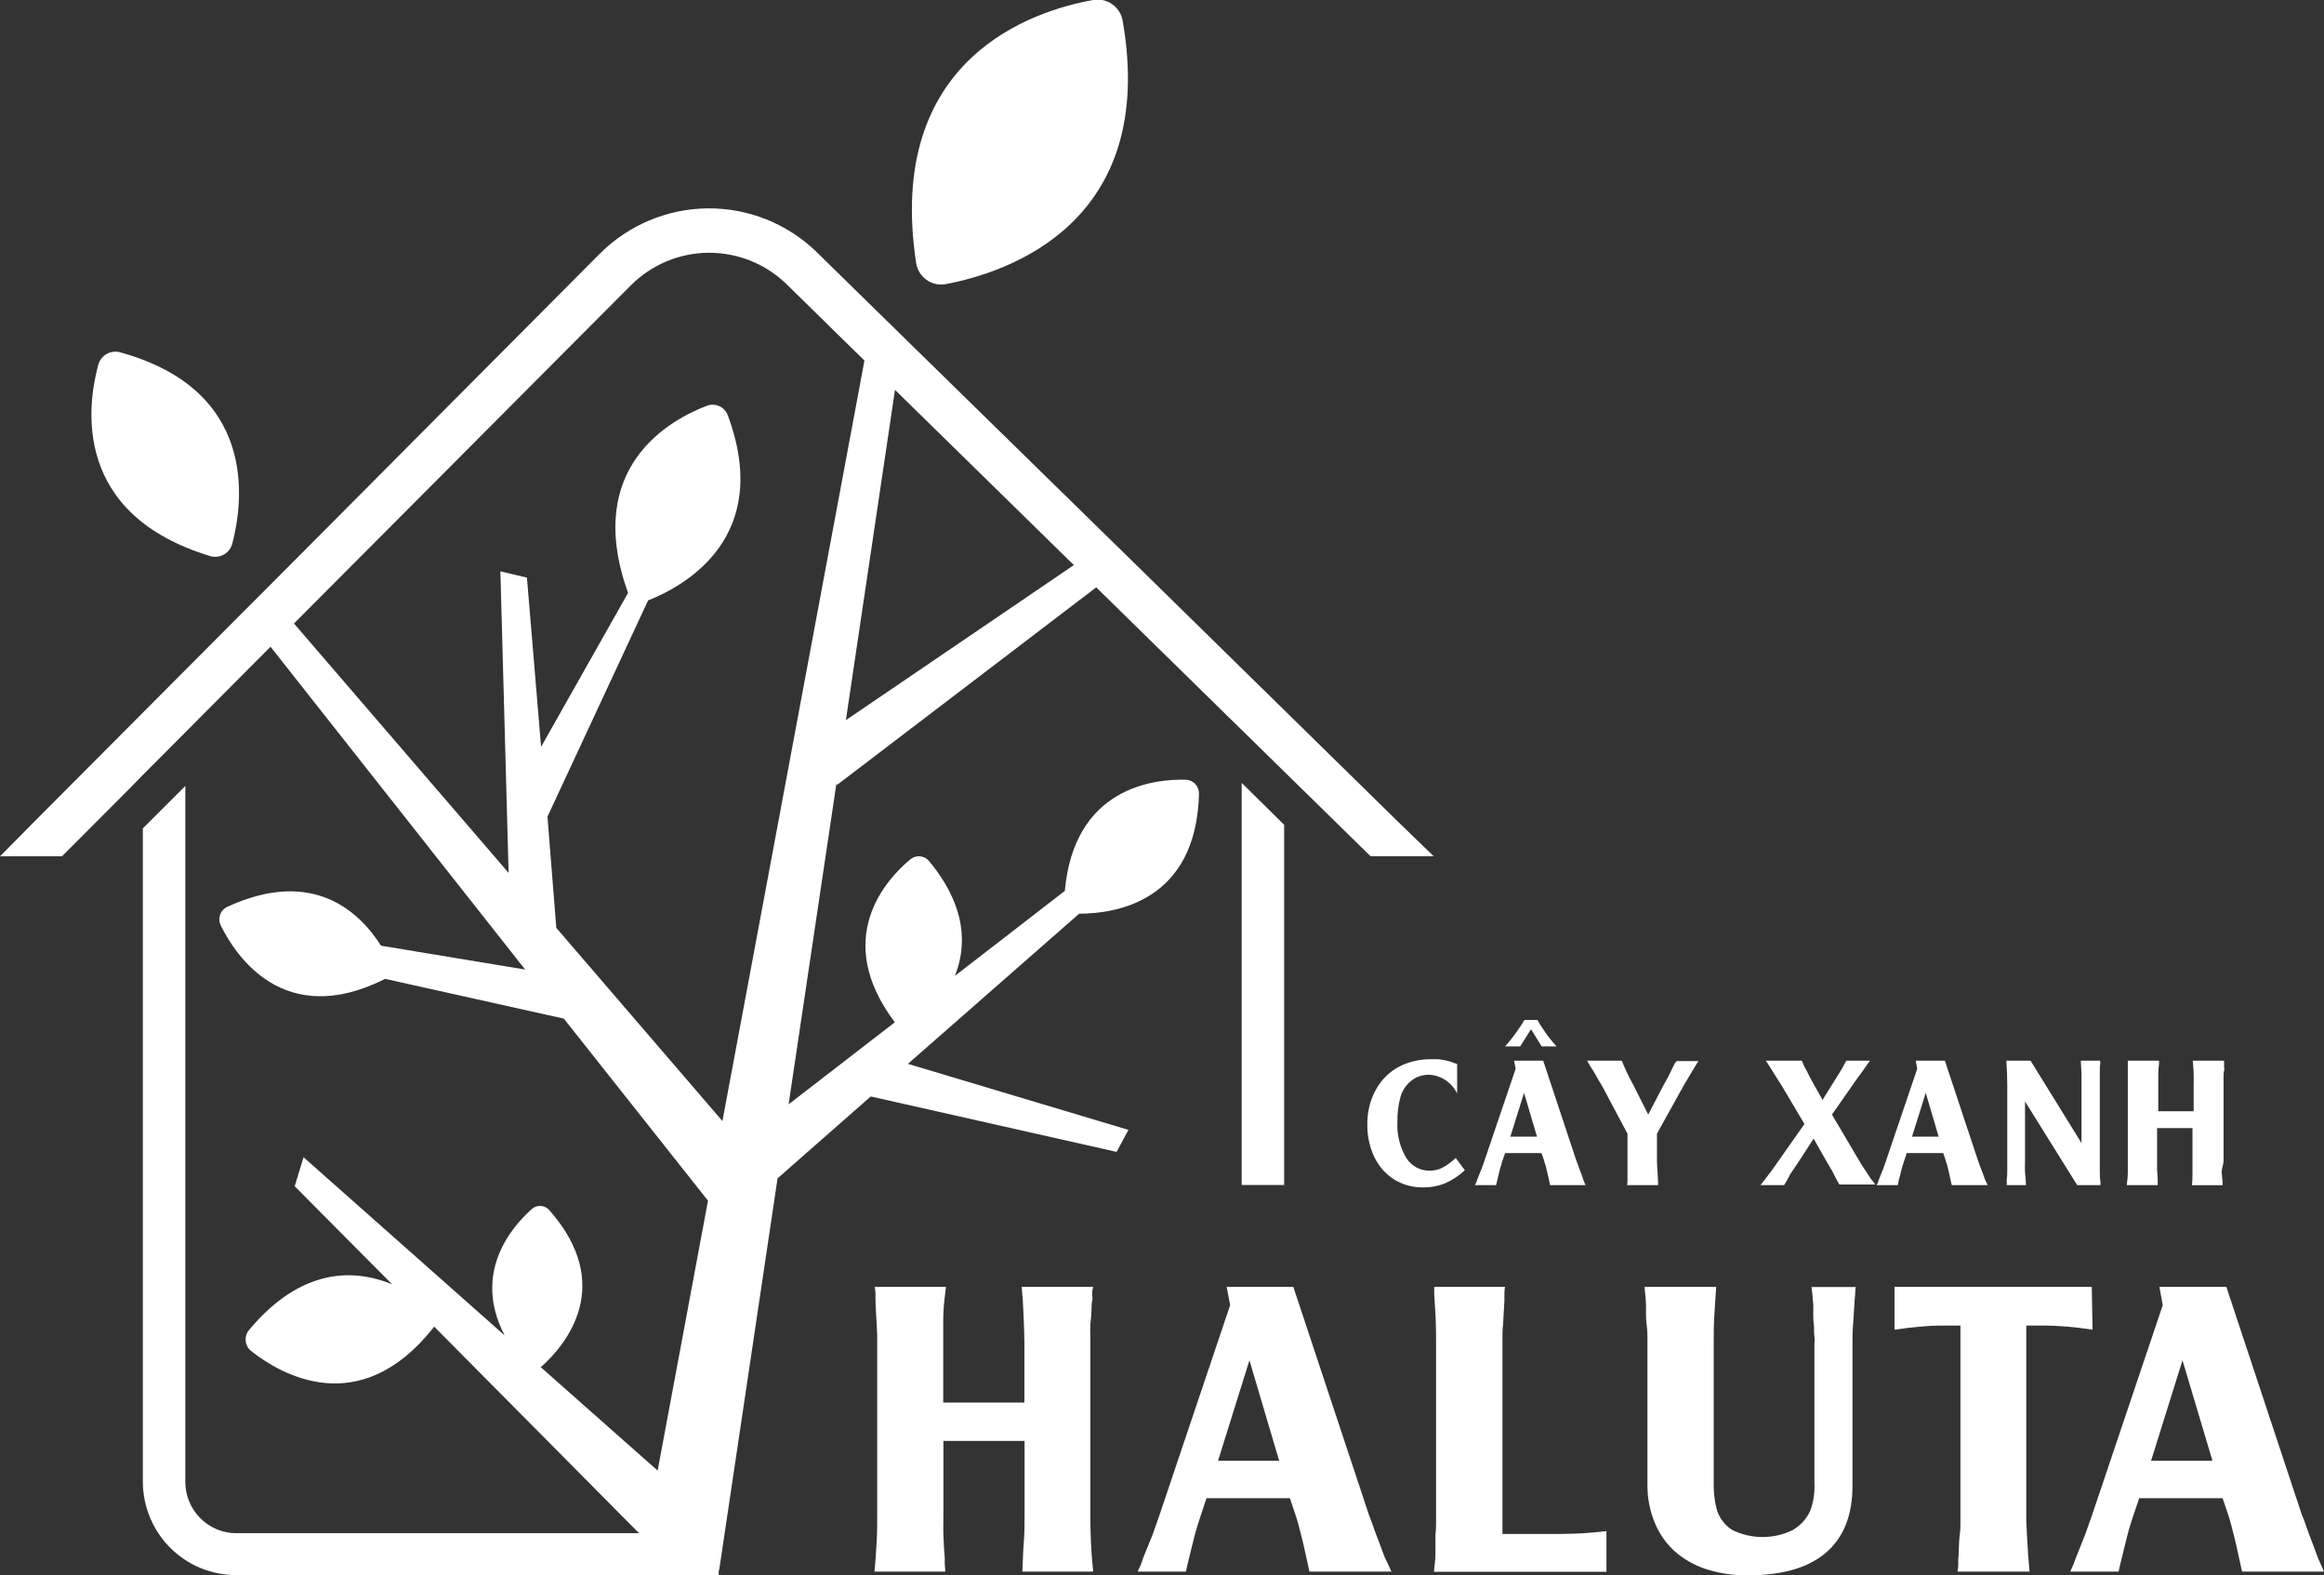 <svg width="90" height="61" viewBox="0 0 90 61" fill="none" xmlns="http://www.w3.org/2000/svg">
<rect x="0" y="0" width="90" height="61" fill="#333333" stroke="none"/>
<g clip-path="url(#clip0_2_4695)">
<path d="M42.334 3.02531e-05C40.01 0.414 34.273 2.245 35.479 10.188C35.5 10.317 35.546 10.441 35.615 10.553C35.684 10.664 35.774 10.76 35.88 10.836C35.986 10.912 36.107 10.965 36.234 10.994C36.361 11.022 36.492 11.025 36.62 11.002C39.02 10.55 44.846 8.636 43.475 0.793C43.428 0.536 43.281 0.308 43.067 0.16C42.853 0.011 42.59 -0.046 42.334 3.02531e-05Z" fill="white"/>
<path d="M4.647 13.64C4.473 13.593 4.286 13.616 4.129 13.706C3.972 13.796 3.856 13.944 3.807 14.12C3.372 15.72 2.796 19.91 8.139 21.531C8.227 21.558 8.319 21.566 8.41 21.555C8.501 21.545 8.589 21.517 8.669 21.472C8.749 21.427 8.819 21.366 8.875 21.294C8.931 21.221 8.973 21.137 8.996 21.049C9.428 19.4 9.983 15.106 4.647 13.64Z" fill="white"/>
<path d="M42.228 51.267C42.248 51.064 42.262 50.885 42.269 50.736C42.276 50.588 42.269 50.46 42.296 50.367C42.324 50.274 42.296 50.195 42.296 50.122C42.296 50.05 42.296 49.953 42.337 49.829H39.568C39.599 50.205 39.627 50.584 39.64 50.96C39.654 51.336 39.671 51.691 39.671 52.012V54.306H36.528V52.012C36.528 51.729 36.528 51.412 36.528 51.064C36.533 50.737 36.558 50.411 36.604 50.088L36.631 49.829H33.876C33.893 49.925 33.904 50.022 33.906 50.119C33.902 50.202 33.902 50.284 33.906 50.367C33.906 50.567 33.93 50.871 33.951 51.267C33.951 51.433 33.971 51.578 33.971 51.695C33.971 51.812 33.971 51.926 33.971 52.012V58.679C33.971 59.024 33.971 59.369 33.947 59.741C33.923 60.114 33.906 60.476 33.865 60.852H36.607C36.607 60.731 36.59 60.631 36.587 60.562C36.583 60.493 36.587 60.414 36.587 60.331C36.566 60.065 36.545 59.776 36.535 59.458C36.525 59.141 36.535 58.879 36.535 58.665V55.792H39.678V58.665C39.678 58.982 39.678 59.355 39.647 59.727C39.616 60.1 39.613 60.493 39.592 60.852H42.334C42.293 60.434 42.262 60.058 42.248 59.72C42.235 59.382 42.224 59.031 42.224 58.686V51.709C42.214 51.588 42.218 51.443 42.228 51.267Z" fill="white"/>
<path d="M53.582 60.186L53.455 59.841C53.411 59.72 53.356 59.576 53.291 59.41C53.226 59.245 53.178 59.096 53.136 58.975C53.095 58.855 53.051 58.751 53.017 58.665L50.086 49.829H47.505L47.639 50.536L44.897 58.679L44.64 59.41C44.544 59.651 44.459 59.865 44.376 60.058C44.294 60.252 44.232 60.427 44.178 60.59L44.058 60.852H45.925L45.984 60.59C46.025 60.427 46.066 60.245 46.114 60.058L46.251 59.507C46.296 59.334 46.344 59.162 46.388 59.027C46.433 58.893 46.474 58.758 46.505 58.665L46.724 58.01H49.953L50.172 58.665C50.203 58.751 50.24 58.869 50.282 59.027C50.323 59.186 50.371 59.372 50.419 59.562C50.467 59.752 50.518 59.972 50.566 60.196C50.614 60.421 50.662 60.638 50.71 60.852H53.884L53.726 60.507C53.664 60.396 53.62 60.289 53.582 60.186ZM47.17 56.561L48.386 52.671L49.538 56.561H47.17Z" fill="white"/>
<path d="M59.919 59.396H58.185V52.012C58.185 51.957 58.185 51.867 58.185 51.75C58.185 51.633 58.185 51.471 58.209 51.267C58.23 50.849 58.247 50.549 58.26 50.367C58.26 50.288 58.26 50.212 58.26 50.136C58.26 50.06 58.26 49.96 58.284 49.829H55.542V50.088C55.563 50.388 55.58 50.702 55.597 51.026C55.614 51.35 55.614 51.681 55.614 52.012V58.679C55.614 58.731 55.614 58.813 55.614 58.934C55.614 59.055 55.614 59.214 55.59 59.41C55.59 59.689 55.59 59.917 55.59 60.1C55.591 60.261 55.581 60.423 55.56 60.583L55.532 60.859H62.212V59.286C61.766 59.334 61.369 59.369 61.006 59.382C60.642 59.396 60.296 59.396 59.919 59.396Z" fill="white"/>
<path d="M70.194 50.174C70.194 50.281 70.215 50.388 70.221 50.498C70.228 50.608 70.221 50.719 70.221 50.843C70.221 50.967 70.221 51.109 70.242 51.271C70.263 51.433 70.242 51.616 70.266 51.747C70.29 51.878 70.266 51.967 70.266 52.016V57.43C70.284 57.79 70.231 58.15 70.108 58.489C69.965 58.807 69.725 59.072 69.423 59.245C69.059 59.422 68.661 59.514 68.257 59.514C67.854 59.514 67.456 59.422 67.092 59.245C66.79 59.057 66.569 58.761 66.475 58.417C66.39 58.072 66.353 57.717 66.366 57.361V51.998C66.366 51.612 66.366 51.257 66.39 50.936C66.414 50.615 66.427 50.246 66.462 49.829H63.692C63.692 49.974 63.713 50.095 63.723 50.198C63.733 50.302 63.74 50.402 63.744 50.502C63.747 50.602 63.744 50.715 63.744 50.846C63.744 50.978 63.744 51.109 63.768 51.281C63.792 51.453 63.799 51.647 63.799 51.767V57.537C63.8 58.031 63.899 58.52 64.09 58.975C64.262 59.393 64.524 59.766 64.858 60.069C65.213 60.379 65.626 60.614 66.074 60.758C66.596 60.924 67.141 61.004 67.689 60.996C69.022 60.996 70.029 60.707 70.711 60.12C71.394 59.534 71.74 58.675 71.74 57.534V52.016C71.74 51.816 71.74 51.553 71.767 51.233C71.794 50.912 71.801 50.622 71.822 50.371C71.822 50.291 71.839 50.215 71.842 50.139C71.846 50.064 71.842 49.964 71.866 49.833H70.153C70.17 49.953 70.18 50.071 70.194 50.174Z" fill="white"/>
<path d="M81.007 49.829H73.367V51.485C73.754 51.429 74.097 51.391 74.395 51.364C74.694 51.336 74.947 51.326 75.149 51.326H75.921V58.665C75.921 58.713 75.921 58.81 75.921 58.948C75.921 59.086 75.921 59.241 75.897 59.41C75.873 59.579 75.866 59.755 75.859 59.914C75.852 60.072 75.859 60.203 75.838 60.331C75.833 60.408 75.833 60.485 75.838 60.562C75.834 60.659 75.823 60.756 75.807 60.852H78.597C78.577 60.617 78.556 60.4 78.542 60.203C78.529 60.007 78.511 59.741 78.494 59.41C78.494 59.241 78.474 59.089 78.47 58.948C78.467 58.806 78.47 58.713 78.47 58.665V51.326H79.262C79.461 51.326 79.708 51.343 80.009 51.364C80.311 51.385 80.65 51.429 81.037 51.485L81.007 49.829Z" fill="white"/>
<path d="M89.842 60.496C89.794 60.396 89.753 60.289 89.715 60.186C89.678 60.083 89.633 59.965 89.588 59.841C89.544 59.717 89.489 59.576 89.424 59.41C89.359 59.245 89.311 59.096 89.27 58.975C89.229 58.855 89.184 58.751 89.146 58.665L86.219 49.829H83.625L83.755 50.536L81.013 58.679C80.955 58.837 80.873 59.079 80.753 59.41C80.657 59.651 80.575 59.865 80.496 60.058C80.417 60.252 80.349 60.427 80.29 60.59L80.174 60.852H82.045L82.103 60.59C82.141 60.427 82.186 60.245 82.234 60.058L82.371 59.507C82.412 59.334 82.46 59.162 82.504 59.027C82.549 58.893 82.594 58.758 82.621 58.665L82.844 58.01H86.072L86.295 58.665C86.322 58.751 86.36 58.869 86.401 59.027C86.442 59.186 86.49 59.372 86.538 59.562C86.586 59.752 86.634 59.972 86.682 60.196C86.73 60.421 86.778 60.638 86.826 60.852H90C89.942 60.717 89.89 60.6 89.842 60.496ZM83.303 56.561L84.52 52.671L85.681 56.561H83.303Z" fill="white"/>
<path d="M48.085 45.884H49.73V31.936L48.085 30.312V45.884Z" fill="white"/>
<path d="M55.865 45.211C55.714 45.288 55.547 45.328 55.378 45.328C55.196 45.333 55.015 45.29 54.854 45.204C54.693 45.117 54.557 44.99 54.459 44.835C54.213 44.419 54.093 43.939 54.117 43.456C54.108 43.113 54.151 42.771 54.244 42.442C54.32 42.2 54.468 41.989 54.669 41.835C54.765 41.759 54.874 41.702 54.991 41.666C55.107 41.629 55.229 41.612 55.351 41.614C55.579 41.627 55.799 41.702 55.989 41.83C56.179 41.958 56.331 42.134 56.43 42.342V41.2L56.17 41.107C56.09 41.083 56.008 41.063 55.926 41.048C55.846 41.031 55.765 41.02 55.683 41.014C55.601 41.014 55.512 41.014 55.416 41.014C55.072 41.01 54.732 41.072 54.411 41.197C54.118 41.311 53.853 41.487 53.633 41.714C53.416 41.945 53.246 42.217 53.133 42.514C53.008 42.844 52.946 43.195 52.952 43.549C52.948 43.883 53.002 44.216 53.113 44.532C53.208 44.815 53.358 45.076 53.555 45.301C53.746 45.514 53.979 45.685 54.24 45.801C54.516 45.921 54.814 45.98 55.114 45.977C55.401 45.98 55.687 45.927 55.954 45.822C56.239 45.697 56.501 45.524 56.728 45.311L56.375 44.835C56.223 44.983 56.051 45.11 55.865 45.211Z" fill="white"/>
<path d="M59.292 39.852L59.703 40.517H60.279L60.132 40.348L60.022 40.214L59.926 40.09L59.833 39.955C59.779 39.879 59.734 39.81 59.693 39.752C59.652 39.693 59.604 39.603 59.539 39.493H59.038C59.005 39.539 58.976 39.588 58.949 39.638C58.922 39.679 58.901 39.717 58.874 39.752L58.805 39.848C58.781 39.879 58.761 39.917 58.733 39.955L58.634 40.09C58.606 40.127 58.575 40.172 58.541 40.214L58.432 40.348C58.394 40.393 58.346 40.452 58.284 40.517H58.87L59.292 39.852Z" fill="white"/>
<path d="M61.29 45.597L61.235 45.446C61.215 45.394 61.194 45.328 61.163 45.26L61.098 45.07C61.078 45.015 61.06 44.97 61.043 44.932L59.762 41.069H58.634L58.696 41.38L57.489 44.939C57.462 45.008 57.428 45.115 57.373 45.26L57.26 45.542C57.227 45.618 57.198 45.695 57.174 45.773L57.119 45.887H57.938L57.966 45.773C57.983 45.701 58 45.625 58.02 45.542C58.041 45.459 58.062 45.377 58.079 45.301C58.097 45.23 58.119 45.159 58.144 45.09C58.144 45.025 58.178 44.977 58.188 44.932L58.288 44.646H59.696L59.796 44.932C59.796 44.97 59.823 45.025 59.844 45.09C59.864 45.156 59.882 45.235 59.902 45.325C59.923 45.415 59.943 45.504 59.967 45.601L60.029 45.887H61.4C61.376 45.828 61.355 45.777 61.335 45.732C61.316 45.688 61.301 45.644 61.29 45.597ZM58.49 44.011L59.021 42.314L59.522 44.011H58.49Z" fill="white"/>
<path d="M64.861 41.166C64.802 41.279 64.751 41.383 64.707 41.48C64.662 41.576 64.624 41.648 64.6 41.7L64.419 42.024L63.829 43.156L63.26 42.024L63.089 41.7L63.007 41.531C62.959 41.421 62.924 41.348 62.904 41.307C62.882 41.261 62.862 41.214 62.846 41.166L62.801 41.069H61.461L61.54 41.207L61.598 41.304L61.684 41.438C61.725 41.507 61.78 41.593 61.841 41.707C61.903 41.821 61.934 41.869 61.968 41.924C61.986 41.959 62.007 41.993 62.03 42.024L63.027 43.897V44.932C63.027 44.987 63.027 45.056 63.027 45.135C63.027 45.215 63.027 45.297 63.027 45.384C63.027 45.47 63.027 45.559 63.027 45.646C63.027 45.732 63.027 45.818 63.01 45.887H64.213V45.773C64.213 45.646 64.192 45.504 64.186 45.346C64.179 45.187 64.168 45.053 64.168 44.932V43.897L65.197 42.042L65.389 41.718L65.581 41.397C65.632 41.307 65.697 41.207 65.772 41.086H64.933L64.861 41.166Z" fill="white"/>
<path d="M72.466 45.663C72.432 45.608 72.391 45.549 72.346 45.484C72.302 45.418 72.254 45.346 72.199 45.26L72.076 45.07L71.993 44.932L70.945 43.156L71.729 42.035C71.767 41.976 71.805 41.924 71.839 41.876C71.873 41.828 71.914 41.773 71.952 41.718C71.99 41.662 72.038 41.607 72.082 41.542C72.127 41.476 72.189 41.4 72.25 41.304L72.418 41.069H71.503C71.466 41.128 71.442 41.176 71.424 41.207L71.376 41.304L71.27 41.48C71.226 41.555 71.178 41.631 71.13 41.707L70.924 42.035L70.581 42.587L70.269 42.035C70.184 41.876 70.105 41.742 70.047 41.621C69.988 41.5 69.933 41.4 69.882 41.31C69.863 41.277 69.847 41.243 69.834 41.207C69.834 41.176 69.803 41.128 69.776 41.069H68.381L68.46 41.183C68.494 41.242 68.542 41.317 68.607 41.417L68.789 41.707C68.888 41.859 68.96 41.969 68.998 42.035L69.879 43.521L68.888 44.932C68.693 45.221 68.456 45.539 68.179 45.887H69.094C69.166 45.77 69.231 45.66 69.289 45.542C69.347 45.425 69.412 45.342 69.474 45.249L69.694 44.922L70.235 44.087L70.712 44.928L70.9 45.249C70.953 45.336 71.001 45.426 71.044 45.518C71.106 45.639 71.167 45.76 71.232 45.863H72.621C72.579 45.811 72.552 45.766 72.528 45.735C72.504 45.704 72.49 45.697 72.466 45.663Z" fill="white"/>
<path d="M76.846 45.597L76.791 45.446L76.719 45.26C76.692 45.187 76.671 45.121 76.65 45.07L76.599 44.932L75.317 41.069H74.19L74.248 41.38L73.041 44.939L72.928 45.26L72.815 45.542C72.782 45.618 72.754 45.695 72.73 45.773L72.675 45.887H73.494L73.521 45.773C73.521 45.701 73.556 45.625 73.576 45.542C73.597 45.459 73.617 45.377 73.634 45.301C73.652 45.225 73.676 45.153 73.696 45.09C73.71 45.037 73.727 44.984 73.748 44.932L73.84 44.646H75.252L75.352 44.932C75.352 44.97 75.379 45.025 75.4 45.09C75.42 45.156 75.437 45.235 75.458 45.325C75.478 45.415 75.502 45.504 75.519 45.601C75.537 45.697 75.564 45.794 75.585 45.887H76.973C76.945 45.828 76.925 45.777 76.901 45.732C76.878 45.689 76.86 45.644 76.846 45.597ZM74.046 44.011L74.577 42.314L75.077 44.011H74.046Z" fill="white"/>
<path d="M80.609 41.566C80.609 41.728 80.609 41.876 80.609 42.021V44.259L78.635 41.069H77.699C77.723 41.414 77.734 41.735 77.734 42.024V45.066C77.734 45.121 77.734 45.187 77.734 45.26C77.734 45.425 77.734 45.556 77.713 45.653C77.713 45.691 77.713 45.725 77.713 45.756C77.717 45.8 77.717 45.843 77.713 45.887H78.457C78.457 45.735 78.433 45.57 78.422 45.394C78.412 45.218 78.422 45.049 78.422 44.932V42.649L80.441 45.887H81.342V45.773C81.325 45.638 81.317 45.502 81.318 45.366V41.897C81.318 41.852 81.318 41.783 81.318 41.7C81.318 41.617 81.318 41.473 81.318 41.4C81.318 41.328 81.318 41.262 81.335 41.193V41.069H80.582C80.592 41.242 80.602 41.404 80.609 41.566Z" fill="white"/>
<path d="M86.11 44.939V41.893C86.11 41.842 86.11 41.776 86.11 41.7C86.11 41.624 86.11 41.531 86.131 41.466C86.151 41.4 86.131 41.348 86.131 41.304C86.129 41.269 86.129 41.235 86.131 41.2C86.131 41.169 86.131 41.124 86.131 41.069H84.918C84.935 41.235 84.945 41.414 84.952 41.566C84.959 41.718 84.952 41.886 84.952 42.024V43.028H83.581V42.024C83.581 41.904 83.581 41.766 83.581 41.607C83.582 41.465 83.592 41.324 83.612 41.183V41.069H82.402C82.404 41.112 82.404 41.154 82.402 41.197C82.402 41.231 82.402 41.266 82.402 41.304C82.402 41.342 82.402 41.528 82.402 41.7C82.402 41.773 82.402 41.835 82.402 41.886C82.402 41.938 82.402 41.986 82.402 42.024V44.939C82.402 45.09 82.402 45.246 82.402 45.404C82.402 45.563 82.381 45.725 82.364 45.887H83.56C83.56 45.835 83.56 45.791 83.56 45.76V45.663C83.56 45.546 83.54 45.418 83.536 45.28C83.533 45.142 83.536 45.025 83.536 44.935V43.68H84.907V44.935C84.907 45.077 84.907 45.232 84.907 45.401C84.907 45.57 84.907 45.746 84.883 45.891H86.076C86.076 45.711 86.045 45.546 86.038 45.397C86.031 45.249 86.11 45.094 86.11 44.939Z" fill="white"/>
<path d="M53.092 33.154H55.522L54.199 31.874L43.814 21.69L43.016 20.91L34.958 13.023L33.841 11.93L31.599 9.733C30.469 8.65 28.964 8.053 27.404 8.068C25.844 8.083 24.35 8.708 23.24 9.812L10.282 22.831L9.422 23.69L1.326 31.816L0.826 32.323L0 33.157H2.399L5.066 30.484L5.532 30.005L7.177 28.357L7.708 27.822L10.477 25.042L20.337 37.541L14.754 36.617C13.945 35.337 12.143 33.571 8.801 35.113C8.737 35.143 8.679 35.186 8.632 35.239C8.584 35.292 8.547 35.354 8.524 35.422C8.501 35.489 8.491 35.561 8.496 35.632C8.5 35.703 8.519 35.773 8.551 35.837C9.141 37.03 11.005 39.831 14.85 37.934L14.909 37.9L21.835 39.441L27.418 46.491L25.468 56.941L20.937 52.933L21.002 52.885C21.887 52.081 23.847 49.781 21.276 46.86C21.235 46.811 21.183 46.771 21.126 46.743C21.069 46.714 21.006 46.697 20.942 46.694C20.878 46.69 20.814 46.699 20.754 46.72C20.694 46.742 20.638 46.775 20.591 46.818C19.837 47.487 18.274 49.27 19.542 51.705L11.755 44.808L11.413 45.932L15.183 49.726C13.754 49.143 11.701 49.036 9.644 51.498C9.595 51.557 9.559 51.624 9.536 51.697C9.514 51.77 9.506 51.847 9.514 51.923C9.522 51.999 9.544 52.072 9.581 52.139C9.617 52.206 9.667 52.265 9.727 52.312C10.834 53.188 13.901 55.03 16.773 51.422L16.811 51.364L24.748 59.365H9.147C8.625 59.364 8.124 59.155 7.755 58.783C7.386 58.412 7.178 57.908 7.177 57.382V30.433L5.532 32.074V57.365C5.532 57.842 5.626 58.314 5.808 58.754C5.99 59.194 6.257 59.594 6.593 59.931C6.929 60.267 7.327 60.533 7.766 60.715C8.204 60.896 8.673 60.988 9.147 60.986H27.833V60.8H27.85L30.112 45.625L33.721 42.455L43.242 44.601L43.701 43.749L35.16 41.193L41.792 35.378C43.139 35.378 46.33 34.954 46.433 30.729C46.434 30.591 46.383 30.457 46.288 30.357C46.193 30.256 46.063 30.197 45.925 30.191C44.688 30.157 41.597 30.484 41.237 34.495L36.98 37.786C37.44 36.634 37.443 35.109 35.979 33.34C35.892 33.235 35.767 33.169 35.632 33.157C35.497 33.144 35.362 33.185 35.256 33.271C34.314 34.057 32.213 36.341 34.653 39.583L30.54 42.759L32.391 30.343L32.412 30.395L42.453 22.742L47.505 27.694L48.084 28.26L49.73 29.874L53.092 33.168V33.154ZM41.586 21.88L32.758 27.884L34.66 15.096L41.586 21.88ZM21.544 35.927L21.201 31.623L25.098 23.249C26.551 22.673 29.934 20.783 28.182 16.072C28.123 15.918 28.005 15.793 27.855 15.726C27.705 15.658 27.535 15.652 27.38 15.71C25.975 16.241 22.603 18.058 24.296 22.883C24.304 22.906 24.314 22.928 24.327 22.949L20.954 28.919L20.406 22.366L19.378 22.121L19.697 33.799L11.385 24.142L24.443 11.036C25.239 10.246 26.309 9.798 27.427 9.787C28.545 9.777 29.623 10.203 30.434 10.978L33.477 13.961L27.977 43.407L21.544 35.927Z" fill="white"/>
</g>
<defs>
<clipPath id="clip0_2_4695">
<rect width="90" height="61" fill="white"/>
</clipPath>
</defs>
</svg>
